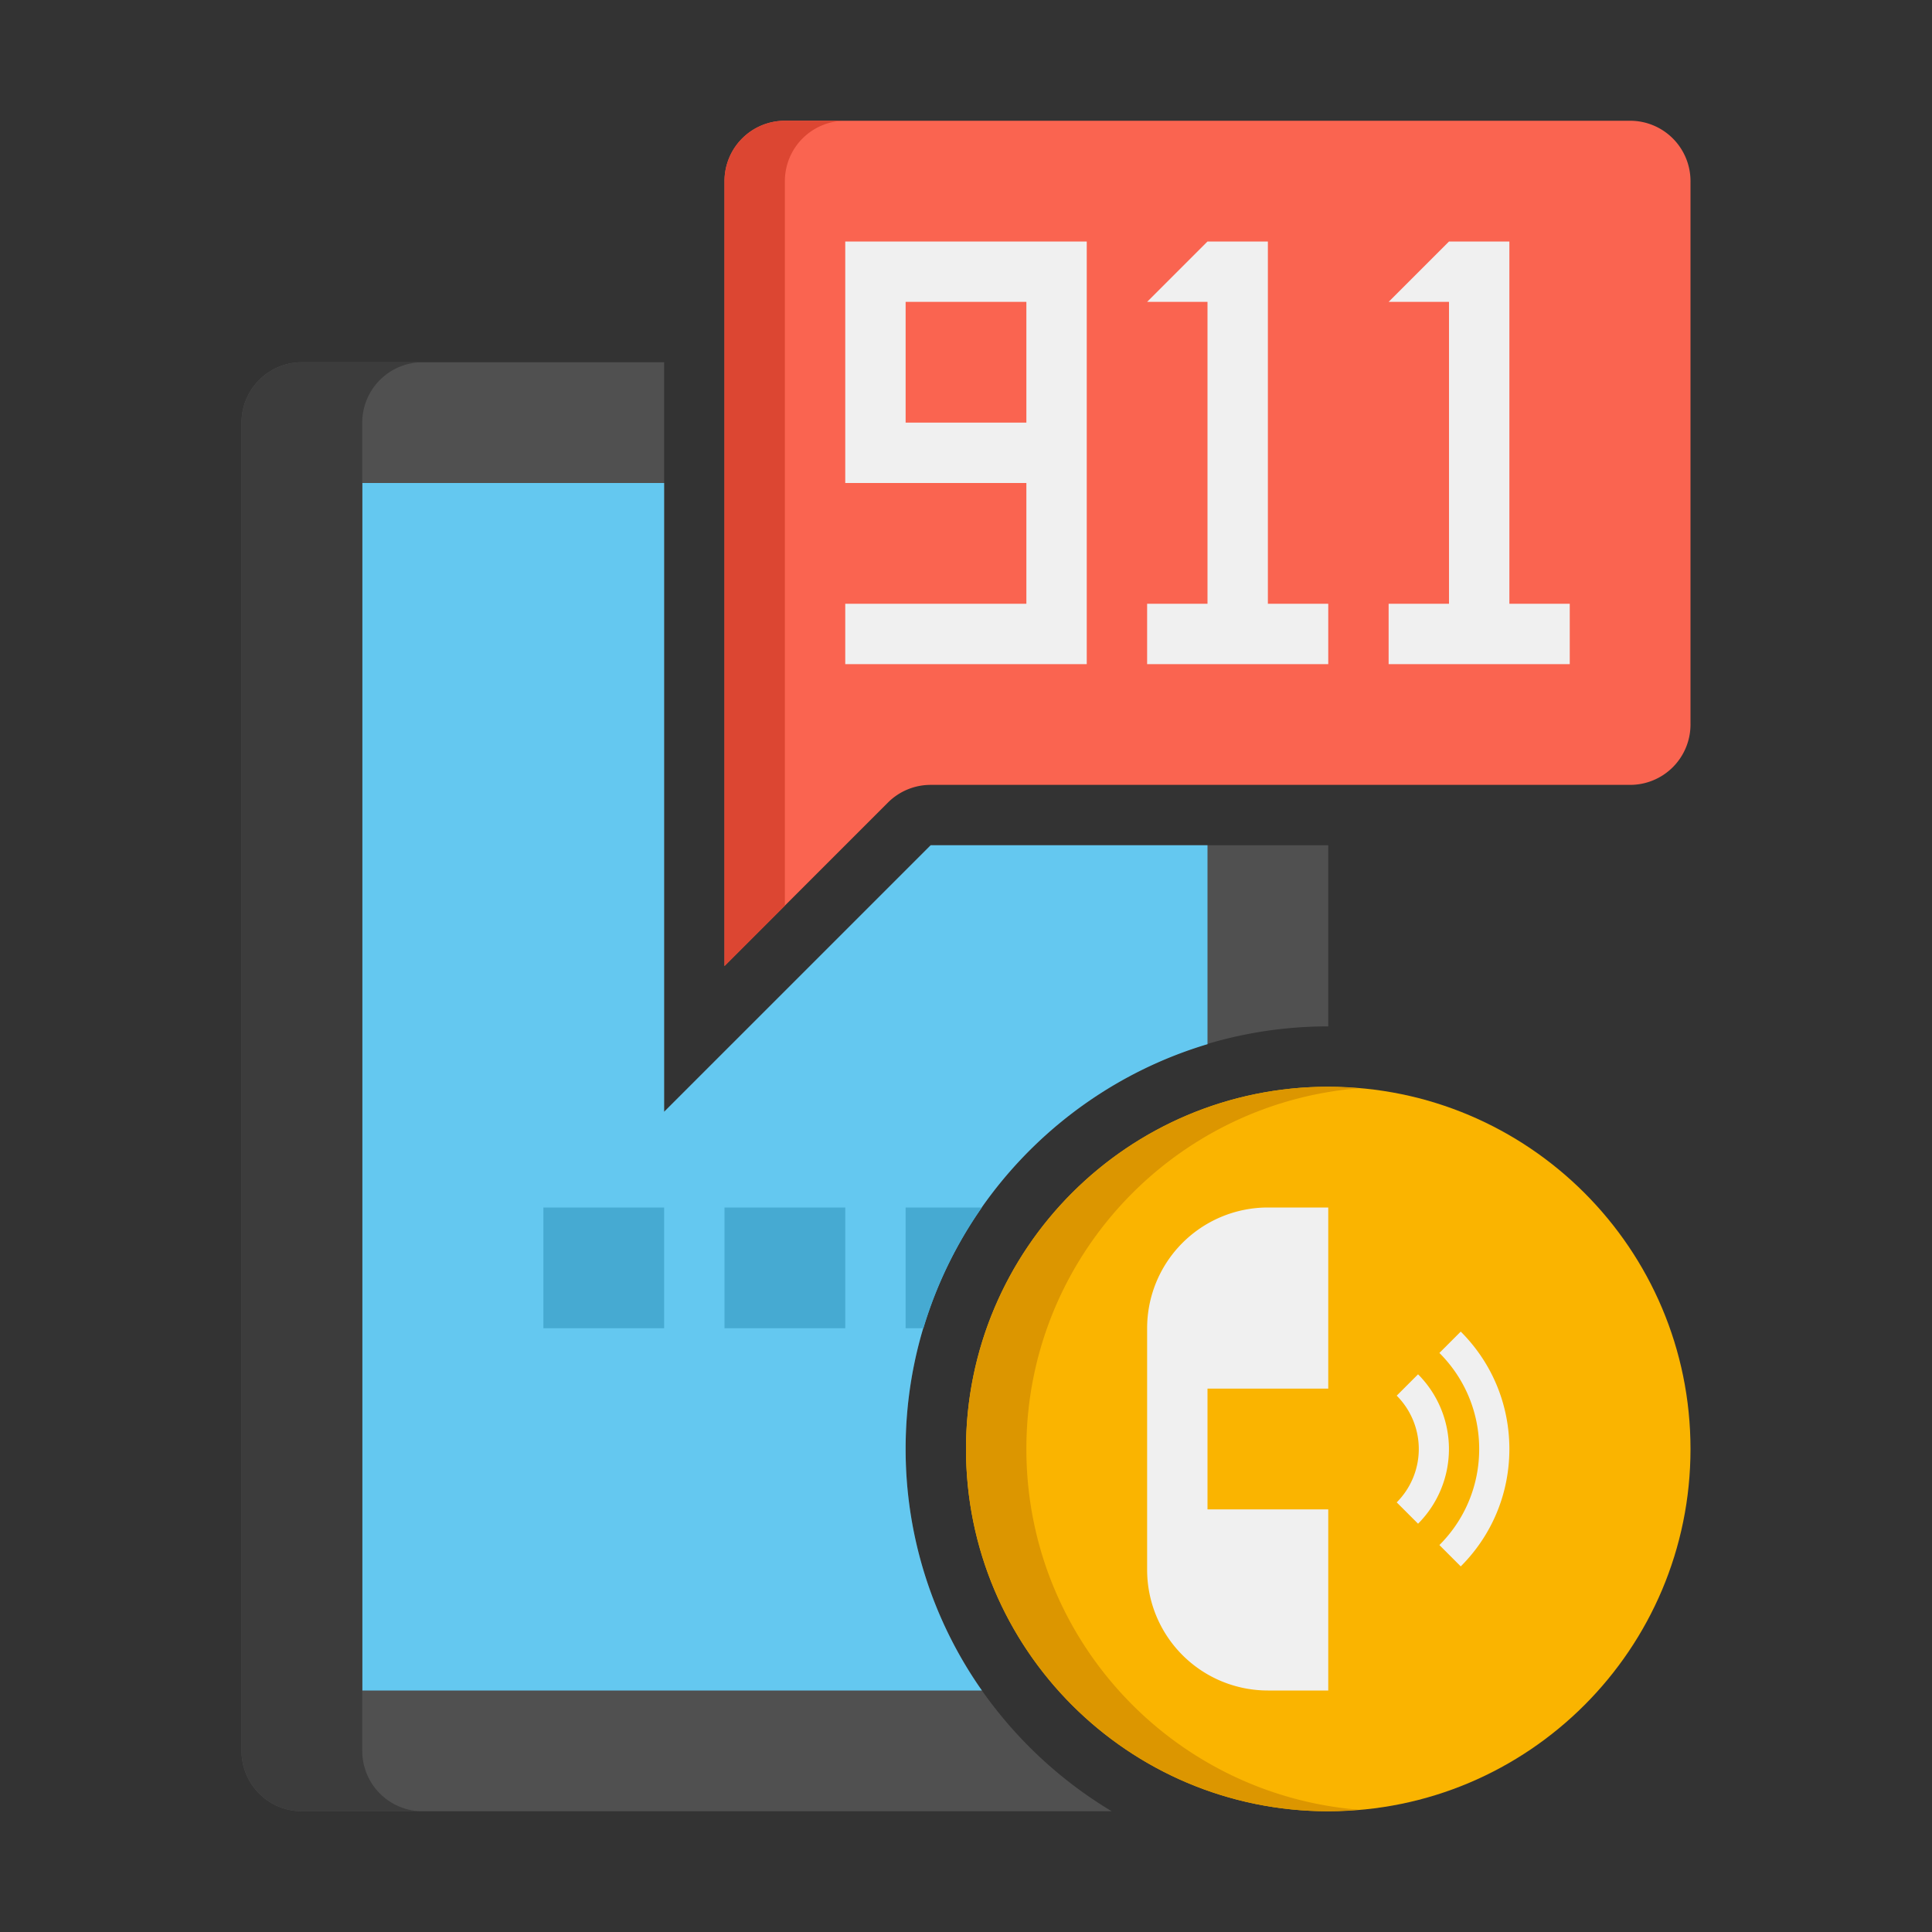 <svg xmlns="http://www.w3.org/2000/svg" version="1.1" xmlns:xlink="http://www.w3.org/1999/xlink" width="512" height="512" x="0" y="0" viewBox="0 0 64 64" style="enable-background:new 0 0 512 512" xml:space="preserve" class=""><rect x="0" y="0" width="64" height="64" fill="#333333" stroke="none"/><g><path fill="#505050" d="M30 48c0-7.72 6.28-14 14-14v-6H30.829L22 36.829V12H10a2 2 0 0 0-2 2v44a2 2 0 0 0 2 2h26.826C32.745 57.551 30 53.096 30 48z" opacity="1" data-original="#505050"></path><path fill="#64c8f0" d="M30 48c0-6.329 4.225-11.684 10-13.41V28h-9.171L22 36.829V16H12v40h20.527A13.91 13.91 0 0 1 30 48z" opacity="1" data-original="#64c8f0"></path><path fill="#3c3c3c" d="M12 58V14a2 2 0 0 1 2-2h-4a2 2 0 0 0-2 2v44a2 2 0 0 0 2 2h4a2 2 0 0 1-2-2z" opacity="1" data-original="#3c3c3c"></path><path fill="#fa6450" d="M24 6v26l5.414-5.414A2 2 0 0 1 30.828 26H54a2 2 0 0 0 2-2V6a2 2 0 0 0-2-2H26a2 2 0 0 0-2 2z" opacity="1" data-original="#fa6450"></path><path fill="#dc4632" d="M26 6a2 2 0 0 1 2-2h-2a2 2 0 0 0-2 2v26l2-2z" opacity="1" data-original="#dc4632" class=""></path><path fill="#f0f0f0" d="M28 8v8h6v4h-6v2h8V8zm6 6h-4v-4h4zM42 20V8h-2l-2 2h2v10h-2v2h6v-2zM50 20V8h-2l-2 2h2v10h-2v2h6v-2z" opacity="1" data-original="#f0f0f0"></path><path fill="#46aad2" d="M18 40h4v4h-4zM24 40h4v4h-4zM32.527 40H30v4h.59a13.962 13.962 0 0 1 1.937-4z" opacity="1" data-original="#46aad2"></path><path fill="#fab400" d="M44 60c-6.627 0-12-5.373-12-12s5.373-12 12-12 12 5.373 12 12-5.373 12-12 12z" opacity="1" data-original="#fab400"></path><path fill="#dc9600" d="M34 48c0-6.29 4.842-11.44 11-11.949A11.806 11.806 0 0 0 44 36c-6.627 0-12 5.373-12 12s5.373 12 12 12c.338 0 .669-.023 1-.051C38.842 59.44 34 54.29 34 48z" opacity="1" data-original="#dc9600"></path><path fill="#f0f0f0" d="M44 46v-6h-2a4 4 0 0 0-4 4v8a4 4 0 0 0 4 4h2v-6h-4v-4zM48.389 51.889l-.707-.707C48.532 50.332 49 49.202 49 48s-.468-2.332-1.318-3.182l.707-.707C49.428 45.149 50 46.531 50 48s-.572 2.851-1.611 3.889z" opacity="1" data-original="#f0f0f0"></path><path fill="#f0f0f0" d="m46.975 50.475-.707-.707a2.502 2.502 0 0 0 0-3.535l.707-.707a3.504 3.504 0 0 1 0 4.949z" opacity="1" data-original="#f0f0f0"></path></g></svg>
